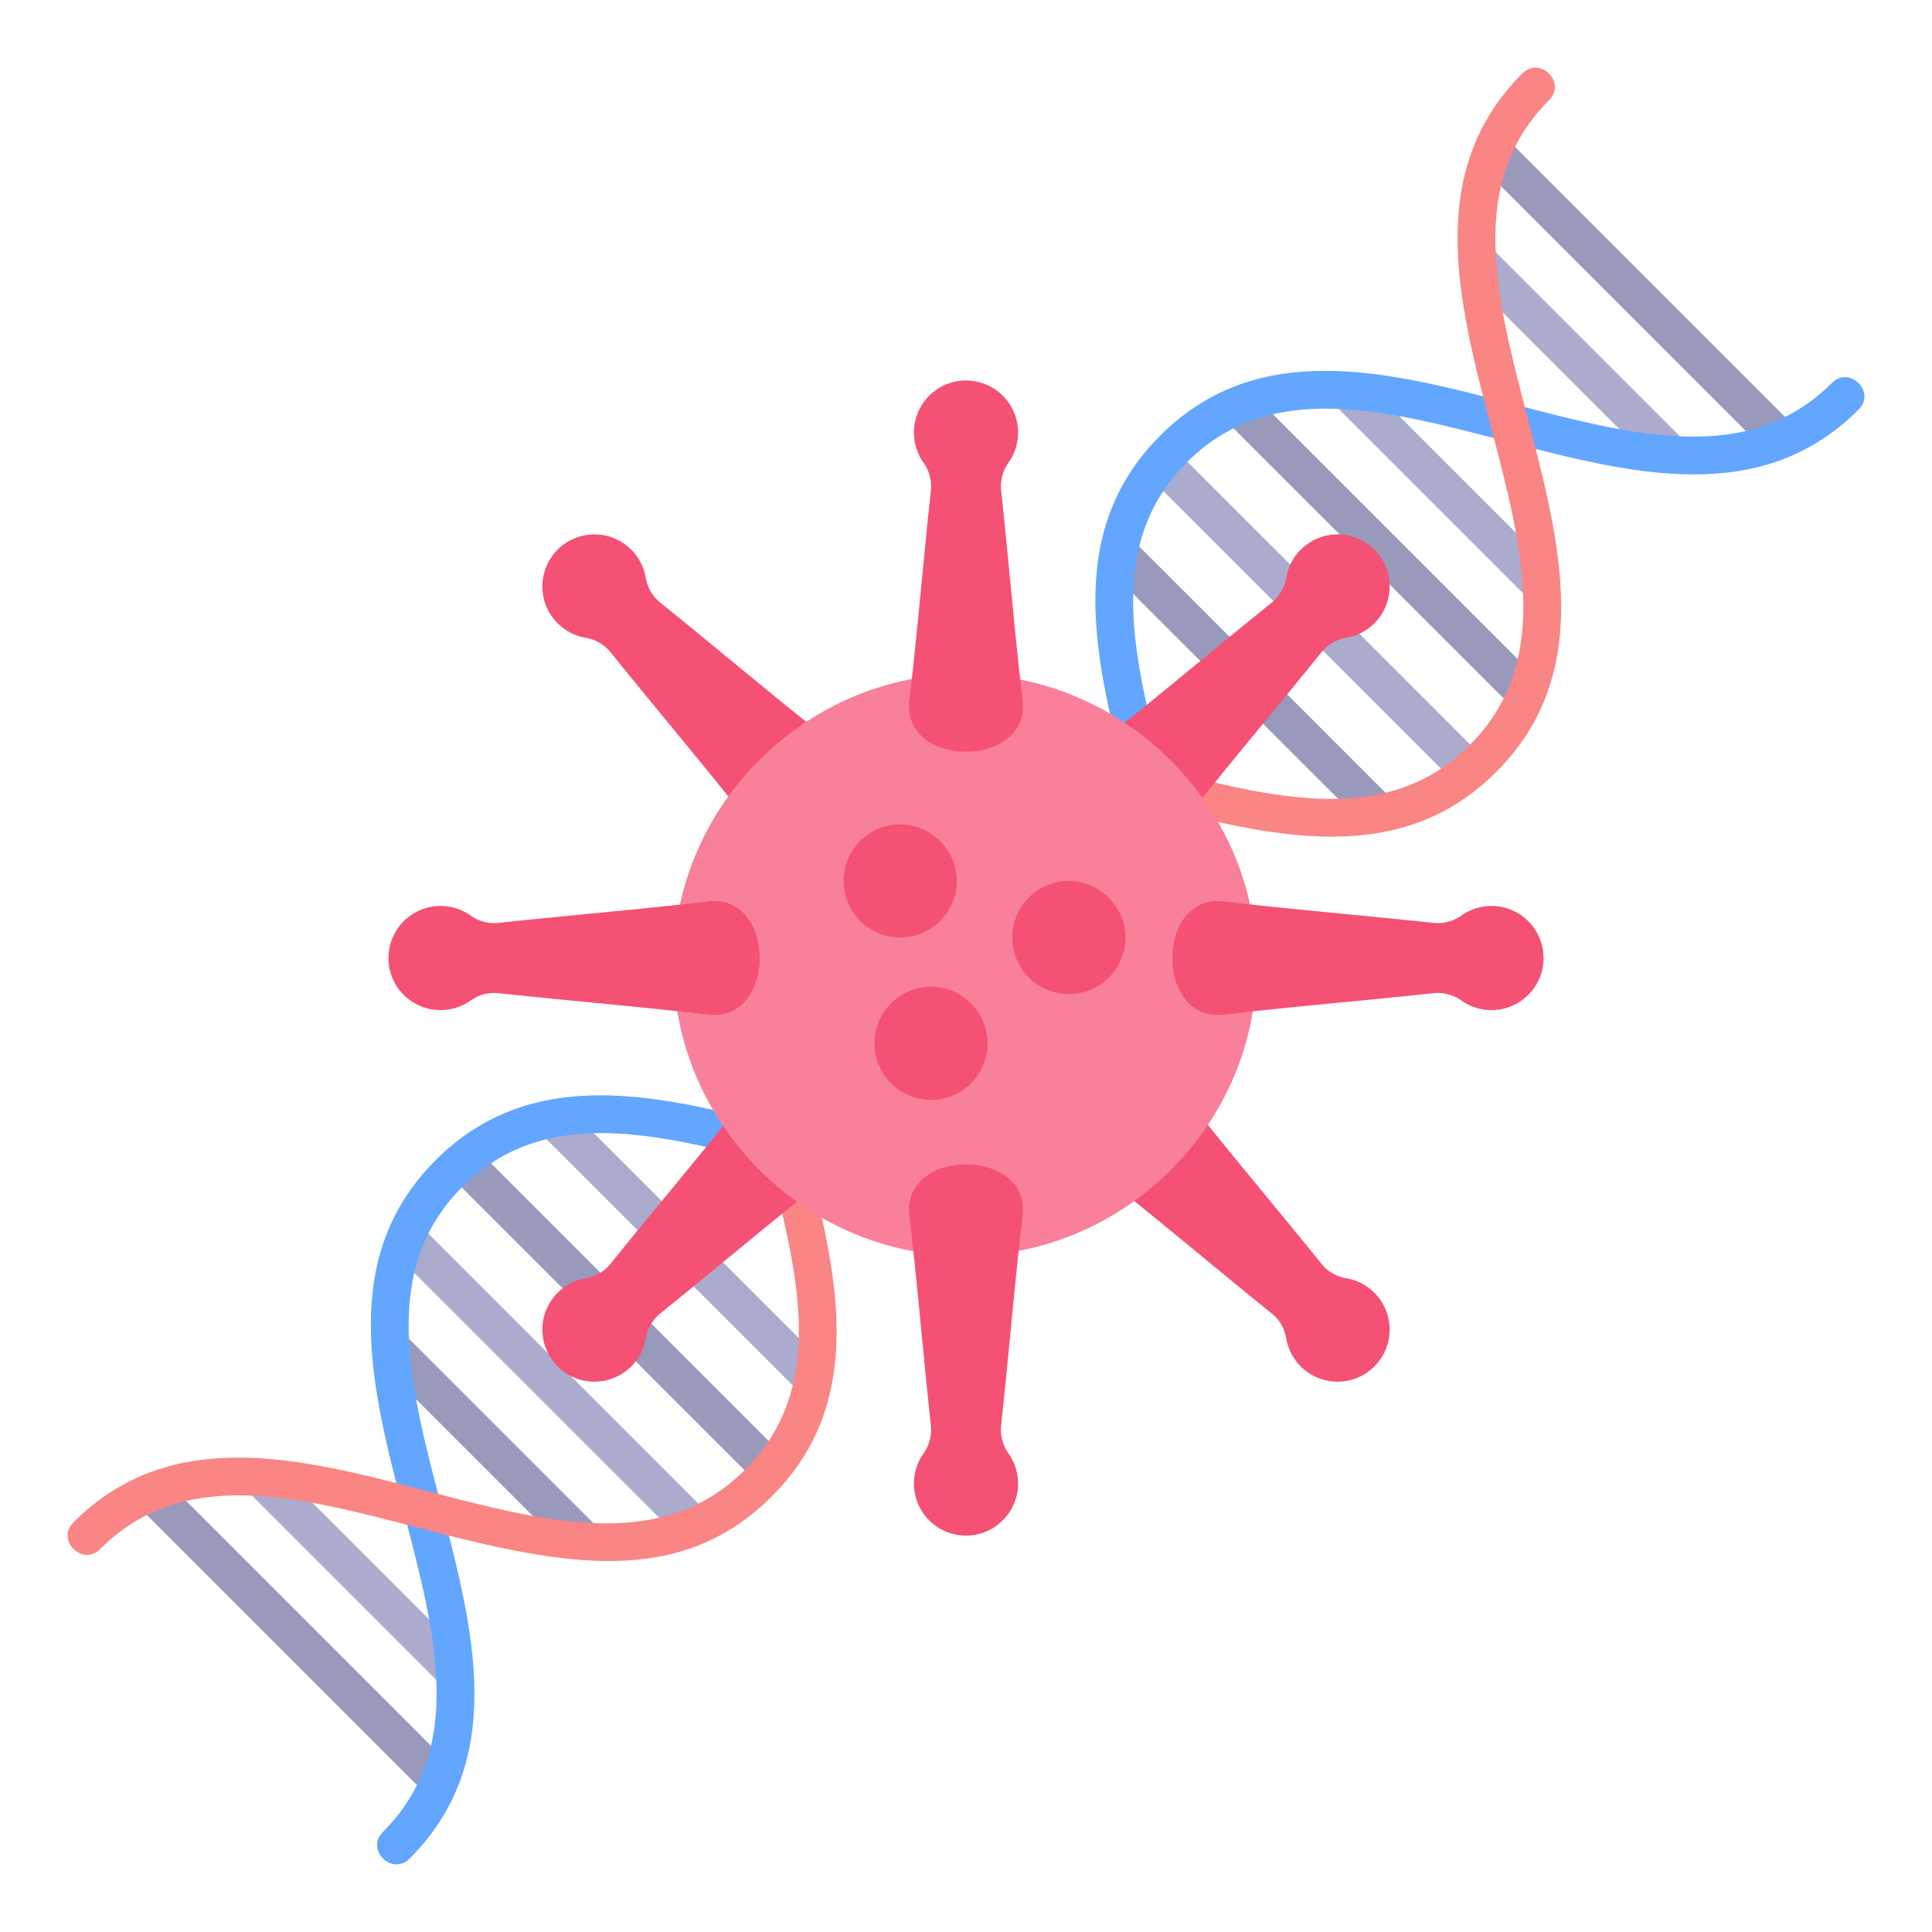 <svg viewBox="0 0 512 512" xmlns="http://www.w3.org/2000/svg"><defs><style>.cls-1{fill:#9999bc;}.cls-2{fill:#ababce;}.cls-3{fill:#62a6ff;}.cls-4{fill:#f98585;}.cls-5{fill:#f45175;}.cls-6{fill:#f9809a;}</style></defs><title/><g id="Flat-Virus"><g data-name="covid-19 coronavirus bacteria virus biology dna genetics medical" id="covid-19_coronavirus_bacteria_virus_biology_dna_genetics_medical-2"><rect class="cls-1" height="104.322" transform="translate(-283.802 182.397) rotate(-45)" width="10" x="73.271" y="381.616"/><rect class="cls-2" height="74.073" transform="translate(-267.482 189.669) rotate(-45)" width="10" x="90.208" y="380.676"/><rect class="cls-1" height="104.322" transform="translate(71.704 329.652) rotate(-45)" width="10" x="428.777" y="26.11"/><rect class="cls-2" height="74.073" transform="translate(55.022 323.251) rotate(-45)" width="10" x="412.712" y="58.172"/><rect class="cls-1" height="104.322" transform="translate(4.182 301.683) rotate(-45)" width="10" x="361.255" y="93.632"/><rect class="cls-1" height="97.783" transform="translate(-31.044 287.094) rotate(-45)" width="10" x="326.031" y="132.129"/><rect class="cls-2" height="74.073" transform="translate(20.503 308.954) rotate(-45)" width="10" x="378.192" y="92.692"/><rect class="cls-2" height="113.855" transform="translate(-13.686 295.004) rotate(-45)" width="10" x="344.258" y="107.094"/><rect class="cls-2" height="104.322" transform="translate(-216.28 210.365) rotate(-45)" width="10" x="140.793" y="314.094"/><rect class="cls-2" height="97.783" transform="translate(-181.055 224.958) rotate(-45)" width="10" x="176.021" y="282.14"/><rect class="cls-1" height="74.073" transform="translate(-232.961 203.966) rotate(-45)" width="10" x="124.728" y="346.156"/><rect class="cls-1" height="113.855" transform="translate(-198.922 218.276) rotate(-45)" width="10" x="159.022" y="292.331"/><path class="cls-3" d="M101.477,485.477c21.974-21.973,14.063-52.205,5.688-84.212-8.72-33.326-17.737-67.787,8.291-93.815s60.489-17.012,93.815-8.29c32.008,8.374,62.239,16.285,84.212-5.688s14.061-52.203,5.686-84.21c-8.721-33.326-17.739-67.786,8.289-93.813,26.026-26.025,60.486-17.008,93.811-8.287,32.006,8.376,62.238,16.289,84.209-5.684,4.676-4.673,11.752,2.39,7.071,7.071-26.027,26.027-60.486,17.008-93.812,8.287-32.004-8.376-62.236-16.288-84.208,5.684s-14.062,52.204-5.686,84.21c8.721,33.326,17.738,67.786-8.289,93.812-26.029,26.028-60.49,17.01-93.815,8.291-32.008-8.376-62.239-16.285-84.212,5.688s-14.063,52.205-5.688,84.212c8.72,33.326,17.737,67.787-8.29,93.815C103.926,497.167,96.744,490.209,101.477,485.477Z"/><path class="cls-4" d="M110.732,404.839c-32.006-8.376-62.238-16.288-84.209,5.684-4.676,4.673-11.752-2.39-7.071-7.071,26.028-26.026,60.487-17.008,93.812-8.287,32.006,8.377,62.237,16.288,84.208-5.684,21.973-21.972,14.062-52.204,5.686-84.21-8.721-33.326-17.738-67.786,8.289-93.812,26.028-26.029,60.489-17.011,93.815-8.291,32.008,8.376,62.239,16.286,84.212-5.688s14.063-52.205,5.688-84.212c-8.72-33.326-17.737-67.787,8.29-93.815,4.676-4.673,11.752,2.39,7.071,7.071-21.974,21.973-14.063,52.205-5.688,84.212,8.72,33.326,17.737,67.787-8.291,93.815s-60.49,17.011-93.815,8.29c-32.007-8.374-62.24-16.285-84.212,5.688s-14.061,52.203-5.686,84.21c8.721,33.326,17.739,67.786-8.289,93.813C179.899,421.197,148.828,414.809,110.732,404.839Z"/><path class="cls-5" d="M218.278,194.955c-12.576-9.869-29.6-24.233-43.371-35.31a10.787,10.787,0,0,1-3.787-6.614,13.797,13.797,0,1,0-15.984,15.978,10.802,10.802,0,0,1,6.621,3.788c11.076,13.771,25.44,30.794,35.309,43.37C208.4,230.612,232.706,206.278,218.278,194.955Z"/><path class="cls-5" d="M197.065,291.612c-9.869,12.576-24.233,29.6-35.31,43.371a10.787,10.787,0,0,1-6.614,3.787,13.797,13.797,0,1,0,15.978,15.984,10.801,10.801,0,0,1,3.789-6.621c13.771-11.076,30.794-25.44,43.37-35.309C232.722,301.489,208.388,277.184,197.065,291.612Z"/><path class="cls-5" d="M293.722,312.825c12.576,9.869,29.6,24.233,43.371,35.31a10.788,10.788,0,0,1,3.787,6.614,13.797,13.797,0,1,0,15.984-15.978,10.801,10.801,0,0,1-6.621-3.788c-11.076-13.771-25.44-30.794-35.309-43.37C303.6,277.168,279.294,301.502,293.722,312.825Z"/><path class="cls-5" d="M314.935,216.167c9.869-12.576,24.233-29.6,35.31-43.371a10.787,10.787,0,0,1,6.614-3.787,13.797,13.797,0,1,0-15.978-15.984,10.801,10.801,0,0,1-3.789,6.621c-13.771,11.076-30.794,25.44-43.37,35.309C279.278,206.29,303.612,230.596,314.935,216.167Z"/><path class="cls-6" d="M254.077,178.647c-40.558.855-74.609,34.231-75.579,75.243-1,42.297,33.526,78.381,76.25,78.938,42.277.551,77.627-33.882,78.266-75.915C333.676,213.417,296.924,177.744,254.077,178.647Z"/><path class="cls-5" d="M271,185.543c-1.914-15.871-3.795-38.066-5.7-55.636a10.788,10.788,0,0,1,1.999-7.355,13.797,13.797,0,1,0-22.601-.005,10.801,10.801,0,0,1,2.003,7.36c-1.905,17.57-3.786,39.764-5.7,55.635C238.802,203.772,273.196,203.751,271,185.543Z"/><path class="cls-5" d="M187.653,238.89c-15.871,1.914-38.066,3.795-55.636,5.7a10.787,10.787,0,0,1-7.355-1.999,13.797,13.797,0,1,0-.004,22.601,10.801,10.801,0,0,1,7.36-2.003c17.57,1.905,39.764,3.786,55.635,5.7C205.882,271.088,205.862,236.694,187.653,238.89Z"/><path class="cls-5" d="M241,322.237c1.914,15.871,3.795,38.066,5.7,55.636a10.788,10.788,0,0,1-1.999,7.355,13.797,13.797,0,1,0,22.601.005,10.801,10.801,0,0,1-2.003-7.36c1.905-17.57,3.786-39.764,5.7-55.635C273.198,304.008,238.804,304.028,241,322.237Z"/><path class="cls-5" d="M324.347,268.89c15.871-1.914,38.066-3.795,55.636-5.7a10.787,10.787,0,0,1,7.355,1.999,13.797,13.797,0,1,0,.004-22.601,10.802,10.802,0,0,1-7.36,2.003c-17.57-1.905-39.764-3.786-55.635-5.7C306.118,236.692,306.139,271.085,324.347,268.89Z"/><path class="cls-5" d="M282.911,233.458A14.997,14.997,0,1,0,298.264,248.68,15.133,15.133,0,0,0,282.911,233.458Z"/><path class="cls-5" d="M238.208,218.461a14.997,14.997,0,1,0,15.353,15.223A15.133,15.133,0,0,0,238.208,218.461Z"/><path class="cls-5" d="M246.38,261.485a14.997,14.997,0,1,0,15.353,15.223A15.133,15.133,0,0,0,246.38,261.485Z"/></g></g></svg>